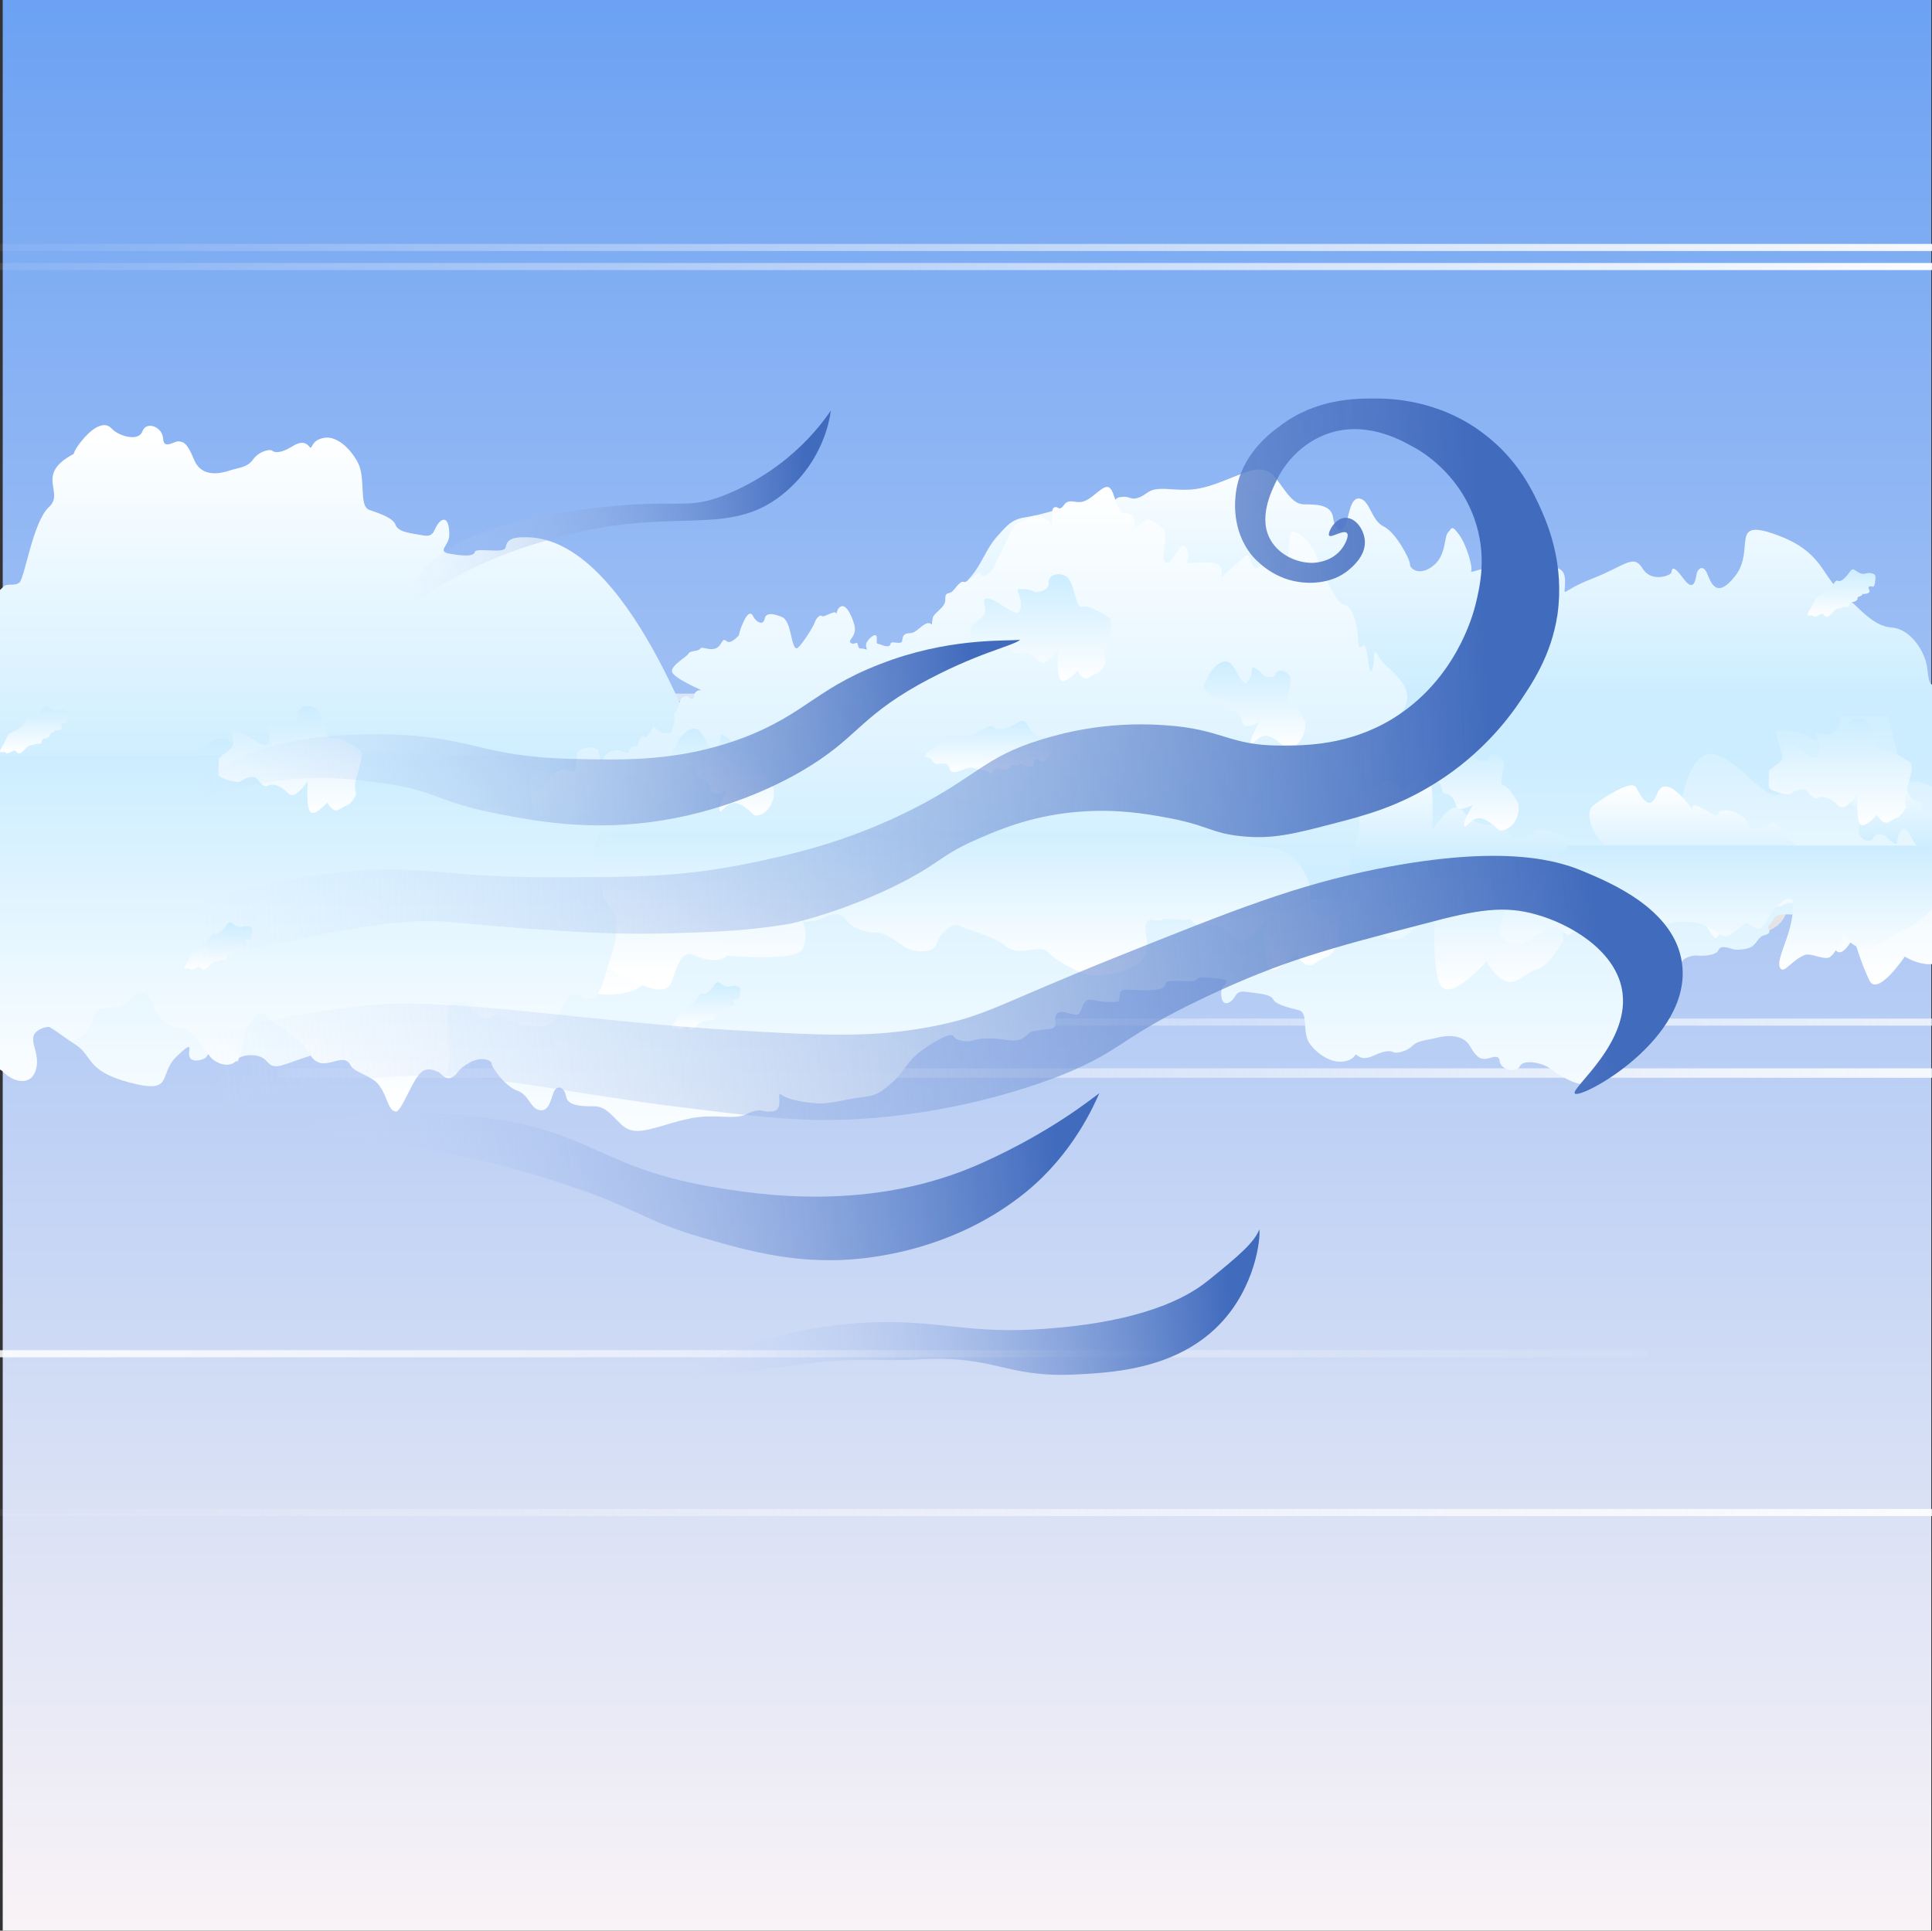 <?xml version="1.0" encoding="utf-8"?>
<!-- Generator: Adobe Illustrator 23.0.5, SVG Export Plug-In . SVG Version: 6.00 Build 0)  -->
<svg version="1.1" id="Слой_1" xmlns="http://www.w3.org/2000/svg" xmlns:xlink="http://www.w3.org/1999/xlink" x="0px" y="0px"
	 width="1063.6px" height="1063px" viewBox="0 0 1063.6 1063" style="enable-background:new 0 0 1063.6 1063;" xml:space="preserve"
	>
<rect x="0" y="0" width="1063.6" height="1063" fill="#333333" stroke="none"/>
<style type="text/css">
	.st0{fill:url(#SVGID_1_);}
	.st1{fill:url(#SVGID_2_);}
	.st2{fill:url(#SVGID_3_);}
	.st3{fill:url(#SVGID_4_);}
	.st4{fill:url(#SVGID_5_);}
	.st5{fill:url(#SVGID_6_);}
	.st6{fill:url(#SVGID_7_);}
	.st7{fill:url(#SVGID_8_);}
	.st8{fill:url(#SVGID_9_);}
	.st9{fill:url(#SVGID_10_);}
	.st10{fill:url(#SVGID_11_);}
	.st11{fill:url(#SVGID_12_);}
	.st12{fill:url(#SVGID_13_);}
	.st13{fill:url(#SVGID_14_);}
	.st14{fill:url(#SVGID_15_);}
	.st15{fill:url(#SVGID_16_);}
	.st16{fill:url(#SVGID_17_);}
	.st17{fill:url(#SVGID_18_);}
	.st18{fill:url(#SVGID_19_);}
	.st19{fill:url(#SVGID_20_);}
	.st20{fill:url(#SVGID_21_);}
	.st21{fill:url(#SVGID_22_);}
	.st22{fill:url(#SVGID_23_);}
	.st23{fill:url(#SVGID_24_);}
	.st24{fill:url(#SVGID_25_);}
	.st25{fill:url(#SVGID_26_);}
	.st26{fill:url(#SVGID_27_);}
	.st27{fill:url(#SVGID_28_);}
	.st28{fill:url(#SVGID_29_);}
	.st29{fill:url(#SVGID_30_);}
	.st30{fill:url(#SVGID_31_);}
	.st31{fill:url(#SVGID_32_);}
	.st32{fill:url(#SVGID_33_);}
	.st33{fill:url(#SVGID_34_);}
	.st34{fill:url(#SVGID_35_);}
	.st35{fill:url(#SVGID_36_);}
	.st36{fill:url(#SVGID_37_);}
	.st37{fill:url(#SVGID_38_);}
	.st38{fill:url(#SVGID_39_);}
	.st39{fill:url(#SVGID_40_);}
	.st40{fill:url(#SVGID_41_);}
	.st41{fill:url(#SVGID_42_);}
	.st42{fill:url(#SVGID_43_);}
	.st43{fill:url(#SVGID_44_);}
	.st44{fill:url(#SVGID_45_);}
	.st45{fill:url(#SVGID_46_);}
	.st46{fill:url(#SVGID_47_);}
</style>
<linearGradient id="SVGID_1_" gradientUnits="userSpaceOnUse" x1="532.362" y1="1061.89" x2="532.362" y2="-1.11" gradientTransform="matrix(1 0 0 -1 0 1061.89)">
	<stop  offset="0" style="stop-color:#6CA2F3"/>
	<stop  offset="1" style="stop-color:#F9F3F6"/>
</linearGradient>
<rect x="1.5" y="0" class="st0" width="1061.7" height="1063"/>
<linearGradient id="SVGID_2_" gradientUnits="userSpaceOnUse" x1="1060.977" y1="654.327" x2="-56.838" y2="654.323" gradientTransform="matrix(1 0 0 -1 0 1061.89)">
	<stop  offset="0" style="stop-color:#FEFEFE;stop-opacity:0"/>
	<stop  offset="1" style="stop-color:#FFFFFF"/>
</linearGradient>
<rect x="-32.4" y="405.6" class="st1" width="1043.4" height="3.9"/>
<linearGradient id="SVGID_3_" gradientUnits="userSpaceOnUse" x1="1159.877" y1="649.754" x2="-40.381" y2="649.751" gradientTransform="matrix(1 0 0 -1 0 1061.89)">
	<stop  offset="0" style="stop-color:#FEFEFE;stop-opacity:0"/>
	<stop  offset="1" style="stop-color:#FFFFFF"/>
</linearGradient>
<rect x="-14.1" y="409.5" class="st2" width="1120.4" height="5.2"/>
<linearGradient id="SVGID_4_" gradientUnits="userSpaceOnUse" x1="1927.267" y1="1059.966" x2="727.015" y2="1059.962" gradientTransform="matrix(-1 0 0 -1 1828.204 1206.667)">
	<stop  offset="0" style="stop-color:#FEFEFE;stop-opacity:0"/>
	<stop  offset="1" style="stop-color:#FFFFFF"/>
</linearGradient>
<rect x="-45.4" y="144.8" class="st3" width="1120.4" height="3.9"/>
<linearGradient id="SVGID_5_" gradientUnits="userSpaceOnUse" x1="1927.267" y1="1059.966" x2="727.015" y2="1059.962" gradientTransform="matrix(-1 0 0 -1 1859.504 1196.232)">
	<stop  offset="0" style="stop-color:#FEFEFE;stop-opacity:0"/>
	<stop  offset="1" style="stop-color:#FFFFFF"/>
</linearGradient>
<rect x="-14.1" y="134.3" class="st4" width="1120.4" height="3.9"/>
<linearGradient id="SVGID_6_" gradientUnits="userSpaceOnUse" x1="956.637" y1="316.508" x2="-161.182" y2="316.505" gradientTransform="matrix(1 0 0 -1 0 1061.89)">
	<stop  offset="0" style="stop-color:#FEFEFE;stop-opacity:0"/>
	<stop  offset="1" style="stop-color:#FFFFFF"/>
</linearGradient>
<rect x="-136.7" y="743.4" class="st5" width="1043.4" height="3.9"/>
<linearGradient id="SVGID_7_" gradientUnits="userSpaceOnUse" x1="3332.227" y1="275.214" x2="2214.408" y2="275.21" gradientTransform="matrix(-1 0 0 1 3587.694 287.63)">
	<stop  offset="0" style="stop-color:#FEFEFE;stop-opacity:0"/>
	<stop  offset="1" style="stop-color:#FFFFFF"/>
</linearGradient>
<rect x="305.4" y="560.8" class="st6" width="1043.4" height="3.9"/>
<linearGradient id="SVGID_8_" gradientUnits="userSpaceOnUse" x1="3279.778" y1="5.228" x2="2022.228" y2="5.223" gradientTransform="matrix(-1 0 0 1 3209.454 827.608)">
	<stop  offset="0" style="stop-color:#FEFEFE;stop-opacity:0"/>
	<stop  offset="1" style="stop-color:#FFFFFF"/>
</linearGradient>
<rect x="-14.1" y="830.8" class="st7" width="1173.9" height="3.9"/>
<linearGradient id="SVGID_9_" gradientUnits="userSpaceOnUse" x1="3179.618" y1="245.856" x2="2061.808" y2="245.853" gradientTransform="matrix(-1 0 0 1 3282.494 345.018)">
	<stop  offset="0" style="stop-color:#FEFEFE;stop-opacity:0"/>
	<stop  offset="1" style="stop-color:#FFFFFF"/>
</linearGradient>
<rect x="152.8" y="588.2" class="st8" width="1043.4" height="5.2"/>
<linearGradient id="SVGID_10_" gradientUnits="userSpaceOnUse" x1="1076.967" y1="677.99" x2="-67.771" y2="677.987" gradientTransform="matrix(1 0 0 -1 0 1061.89)">
	<stop  offset="0" style="stop-color:#FEFEFE;stop-opacity:0"/>
	<stop  offset="1" style="stop-color:#FFFFFF"/>
</linearGradient>
<rect x="-42.7" y="381.9" class="st9" width="1068.6" height="4.1"/>
<linearGradient id="SVGID_11_" gradientUnits="userSpaceOnUse" x1="171.346" y1="616.897" x2="320.745" y2="455.883" gradientTransform="matrix(1 0 0 -1 0 1061.89)">
	<stop  offset="0" style="stop-color:#FEFEFE"/>
	<stop  offset="1" style="stop-color:#BFBFBF"/>
</linearGradient>
<path class="st10" d="M96.7,474.5l-21.2,9.7c-2.9,1.3-4.7,4.2-4.7,7.3c0,4.4,3.6,8.1,8.1,8.1h270.8c4.6,0,8.3-3.7,8.3-8.3
	c0-3-1.6-5.8-4.3-7.3l-18.1-10c-2.4-1.3-5-2-7.7-2h-17.3c-4.3,0-8.4,1.7-11.4,4.8l-4.7,4.8c-3,3.1-7.1,4.8-11.4,4.8h-19.5
	c-2,0-4.1-0.4-6-1.2L224.7,472l-26.2-9.4c-4.7-1.7-9.9-1.1-14.1,1.6l-28.3,18.2c-3.9,2.5-8.8,3.2-13.3,1.9L108,473.8
	C104.3,472.7,100.3,472.9,96.7,474.5z"/>
<linearGradient id="SVGID_12_" gradientUnits="userSpaceOnUse" x1="718.798" y1="660.505" x2="746.965" y2="346.084" gradientTransform="matrix(1 0 0 -1 0 1061.89)">
	<stop  offset="0" style="stop-color:#FEFEFE"/>
	<stop  offset="1" style="stop-color:#BFBFBF"/>
</linearGradient>
<path class="st11" d="M528.4,443.9c-16.4,12.3-40.5,30.3-52,38.9c-4,3-6.3,7.6-6.3,12.6v1.9c0,8.8,7.2,16,16,16h482.2
	c8.8,0,16-7.2,16-16v-2.2c0-4.8-2.2-9.4-5.9-12.4c-15.2-12.1-38.5-29.6-43.1-28.8c-6.5,1.1-52.3,33.6-59.9,33.6
	c-7.6,0-89.3-15.7-102.4-23.5c-13.1-7.8-76.3-24.6-82.8-24.6c-6.5,0-49,28-58.8,24.6c-7.2-2.5-58.9-15.3-89.7-22.9
	C537.1,440,532.2,441,528.4,443.9z"/>
<linearGradient id="SVGID_13_" gradientUnits="userSpaceOnUse" x1="535.622" y1="414.753" x2="535.622" y2="644.77" gradientTransform="matrix(1 0 0 -1 0 1061.89)">
	<stop  offset="0" style="stop-color:#FFFFFF"/>
	<stop  offset="1" style="stop-color:#CCEDFF"/>
</linearGradient>
<path class="st12" d="M3.7,392.8c-4.2,1.5-8.1,3.1-11.7,4.6v141.2c1.8,0.2,2.3,1.9,3,6.4c1,6.2,8.6,15.5,19,16
	c10.4,0.5,16.9,7.4,27.2,13.9c10.4,6.5,5.5,14.6,30.4,21.2c24.8,6.5,15.1-4.5,25.8-14.6c10.7-10.3,5.2-2.2,7.2,0.9
	c2,3.1,8.6,0.7,9.2-0.7c0.7-1.4,5-7.6,11.2-1.2c6.2,6.2,6.2,3.4,6.5,2.2c0.3-1.2,10.7-4,15.4,1.7c4.9,5.7,8.9,1.2,26.9-4
	c18-5.2,14.4-7.9,14.4-1.2c0,6.9,6.5,5.2,16.1,6.5c9.6,1.4,18.3-9.6,19.3-4c1,5.7,15.4,0,14.4,1.4c-1,1.4,0.3,4.1,4.5,8.1
	c4.2,4,5.9,2.2,7.9,0.9c2-1.4,1-2.9,7.9-6.9c6.9-4,12.4-1.4,12.4,0.5c0,2.1,7.6,12.6,14.1,14.8c6.5,2.2,7.2,10.3,12.8,10.8
	c5.5,0.5,5.9-8.6,7.9-11.2c2-2.6,5.2-1.4,6.2,3.8c1,5.2,9.2,5.2,15.1,5.2c5.9,0,8.6,3.4,14.8,9.6c6.2,6.2,12.4,4.3,26.9,0
	c14.4-4.3,19.3-4.3,30.7-3.8c11.4,0.5,10.7-1.7,15.8-3.1c5.2-1.4,4.5,0.9,10.7,0c6.2-0.9,1.3-11.7,4.5-9.1c3,2.6,13.4,4.6,20.6,4.8
	c7.2,0.3,15.4-2.6,23.8-3.4c8.2-0.9,10.4-2.9,16.1-7.7c5.9-4.8,7.9-10.5,13.8-15.7c5.9-5.2,19-12.9,20.3-10.3
	c1.3,2.6,7.6,3.8,11.7,2.2c4.2-1.4,11.7-0.9,18,0s8.2-0.5,10.7-2.6c2.3-2.1,2.7-2.1,7.6-2.9s8.6,0,8.2-4c-0.3-4,0-7.1,6.5-5.5
	c6.5,1.7,6.2,2.1,8.6-3.8c2.4-5.7,4.9-2.6,12.4-2.2c7.6,0.3,7.9,0.5,7.9-3.8c0-4.3,4.9-2.6,14.1-2.6c9.2,0,10.7-1.4,11.4-4
	c0.7-2.6,15.8,0.3,16.6-1.7c0.7-2.1,7.2-1.4,13.8-0.5c6.5,0.9,0.3,3.1,0,6.9c-0.3,3.8,1,8.3,4.9,5.7c3.9-2.6,2.3-6.4,8.9-5.5
	c6.5,0.9,13.4,1.2,14.8,4.1c1.3,2.9,8.6,4.6,14.1,6c5.5,1.4,1.7,12.2,5.9,18.2c4.2,6,12.1,11.2,19,10c6.9-1.2,5.5-4.8,7.2-3.4
	c1.7,1.4,4.2,2.6,9.6,0c5.5-2.6,8.9-2.6,10.4-1.7c1.3,0.9,7.2-0.3,10.4-3.4c3-3.1,7.9-3.1,12.4-4.3c4.5-1.2,15.1-3.1,19.3,4.3
	c4.2,7.4,6.2,6.9,8.2,7.1c2,0.3,7.9-3.4,8.2,1.2c0.3,4.6,8.9,7.1,11.1,2.9c2-4.3,13.1-1.7,16.6,1.2c3.5,2.9,18,12.2,23.3,7.7
	c5.5-4.6,5.9-6.5,5.9-6.5c21-8.3,4.5-15.1,13.1-20.8c8.6-5.7,13.1-27.9,15.8-29.6c2.7-1.7,6.5,0,8.6-1.7c2-1.7,5.9-3.1,5.5-6.5
	c-0.3-3.4,6.9-5.2,8.9-4.8c2,0.3,10.4,0.3,11.7-3.1c1.3-3.3,7.2-0.3,8.9-0.2c1.7,0.3,7.6,0,10.1-2.1c2.3-2.1,3.5-5.2,5.9-5.7
	c2.3-0.5,3.9-1.4,2.7-3.6c-1-2.1,1-2.1,2.7-5.3c1.7-3.1,4.5-2.6,11.8-2.6c7.2,0,6.5,5.8,16.6,3.1c1.8-0.5,5.9-3.8,7.2-4.5
	c1.3-0.7,4.5-1.2,5.2-0.3c0.7,0.9,5.2,0,5.2,0s2-1.4,2.7-3.6c0.7-2.2,3.9-1.4,3.9-1.4s3,0,4.5,1.2c1.3,1.2,2.7-1.2,4.5-3.3
	c1.7-2.1,7.6-2.8,11.1-0.5c16.6,11,23.8,4.1,30.2,1.2V392.8H3.7z"/>
<linearGradient id="SVGID_14_" gradientUnits="userSpaceOnUse" x1="999.781" y1="519.831" x2="999.781" y2="681.391" gradientTransform="matrix(1 0 0 -1 0 1061.89)">
	<stop  offset="0" style="stop-color:#FFFFFF"/>
	<stop  offset="1" style="stop-color:#CCEDFF"/>
</linearGradient>
<path class="st13" d="M924.5,458.6c1.2,9.7-1.7,20.8,1.7,24.6c3.3,3.8,15.8,36.7,19,33c3.2-3.6,16-34.3,19.8-29.4
	c3.8,5,10.7,15.4,16.5,11.6c5.7-4,15.2,1.7,21.7,10.9c6.5,9.2,6.8,24.6,17.2,6.9c0,0,4.3,14.7,8.8,23.7c4.5,9,19.4-13.2,19.4-13.2
	s21.5,13.5,26.7-8v-77.7c-8.8-7.1-17.8-11.9-23.3-10.4c-7.3,2.1-8.8-37.9-18.5-46.4c-9.8-8.5-21.7-1.9-20,9.2
	c1.7,10.9-14.5,15.9-16.7,13c-2.2-3.1-14.8-5-18.2-4.3c-3.3,0.7,6.2,15.4,2.7,31.5s-25.7-18.7-39.4-18.5
	C928,415.3,923.3,448.9,924.5,458.6z"/>
<linearGradient id="SVGID_15_" gradientUnits="userSpaceOnUse" x1="681.882" y1="528.045" x2="681.882" y2="619.778" gradientTransform="matrix(1 0 0 -1 0 1061.89)">
	<stop  offset="0" style="stop-color:#FFFFFF"/>
	<stop  offset="1" style="stop-color:#CCEDFF"/>
</linearGradient>
<path class="st14" d="M697,506.5c-7.9,10.1-12.7,14.4-17.4,9.3c-4.7-5.1-11.7-8.1-16.1-5.8c-4.4,2.4-7.4-3.6-10.2-6.5
	c-2.8-2.7-10.7,0.7-13.1,2.7s-15.4-1.9-17.9-3.9c-2.5-2.1-0.2-8.4-0.8-13.9c-0.5-3.1,9.2-6.3,12.1-12.3c2.2-4.6-3-12.5,1.3-12.7
	c10.2-0.3,26.3,19,29.1,9.8c2.8-9.3-4-17.3-1.5-17.8c2.5-0.5,11.9,0.3,13.6,2.1c1.5,1.7,13.7-1.4,12.7-7.7
	c-1.2-6.2,7.9-10.1,15.1-5.5c7.2,4.6,7.7,27.2,13.2,26c5.5-1.2,15.2,3.8,23.6,9.4c5,3.4-0.7,16.6-3.2,26.7
	c-1.5,6.5,0.8,11.8,0.2,12.2c-0.7,0.3-4,7.7-8.2,8.7c-3.2,0.9-6.5,4.8-9.5,4.1c-3.9-0.9-6.7-6.5-6.7-6.5s-11.4,12.8-14.6,7.9
	C695.3,527.7,697,506.5,697,506.5z"/>
<linearGradient id="SVGID_16_" gradientUnits="userSpaceOnUse" x1="208.371" y1="488.34" x2="208.371" y2="552.78" gradientTransform="matrix(1 0 0 -1 0 1061.89)">
	<stop  offset="0" style="stop-color:#FFFFFF"/>
	<stop  offset="1" style="stop-color:#CCEDFF"/>
</linearGradient>
<path class="st15" d="M202,563.8c-2.3-3.2-7.9,0.5-11.2-3c-3.4-3.5-8.4-5.7-11.6-4.1c-3,1.7-5.4-2.5-7.2-4.6c-2-1.9-7.7,0.5-9.4,2
	s-11.1-1.4-12.7-2.9c-1.7-1.5-13.1-9.8-13.6-13.7c-0.3-2.2,19.5-0.5,21.6-4.7c1.5-3.2-2.2-8.8,1-8.9c7.2-0.2,18.8,13.3,20.8,6.9
	c2-6.4-2.9-12.2-1.2-12.5c1.8-0.3,8.6,0.3,9.7,1.5c1.2,1.2,9.9-1,9.1-5.4c-0.8-4.4,5.7-7.1,10.7-3.9c5.2,3.2,5.5,19.2,9.6,18.2
	c4-0.8,10.9,2.7,16.8,6.6c3.7,2.4,47.8,3.5,46.1,10.6c-0.3,1.7-5,12.5-11.6,14.9c-4.4,1.7-9.7-8.6-14.9-8.8
	c-8.4,0-16.8,9.5-21.6,10.5c-0.5,0.2-2.9,5.4-5.9,6.2c-2.2,0.5-4.7,3.4-6.9,2.9c-2.7-0.7-4.9-4.6-4.9-4.6s-8,9.1-10.4,5.6
	C201.8,569.2,202,563.8,202,563.8z"/>
<linearGradient id="SVGID_17_" gradientUnits="userSpaceOnUse" x1="251.114" y1="514.353" x2="251.114" y2="655.376" gradientTransform="matrix(1 0 0 -1 0 1061.89)">
	<stop  offset="0" style="stop-color:#FFFFFF"/>
	<stop  offset="1" style="stop-color:#CCEDFF"/>
</linearGradient>
<path class="st16" d="M81.4,489.2c0,0-7.9,8.2,4.5,17.7c12.4,9.4,25.7,21.3,30.6,10.3c4.9-11,8.4-15.3,13.3-11.5
	c5,3.8,13.9,6.3,17,1.4c2.9-4.8-5.2-9.8,4.4-10.6c9.6-0.9,9.6,6,17.5,5.7c7.7-0.3,8.4-4.8,10.9-6.2c2.4-1.5,11.4,1.7,17.8-0.7
	c6.4-2.4,9.6-0.9,11.6,3.6c2.2,4.5,8.2,7.7,13.8,8.4c5.4,0.9,11.4,8.9,13.9,10.8c2.5,1.9,12.4,6,15.6-0.7
	c3.2-6.7,10.3-10.1,13.3-7.4c2.9,2.7,15.5,7.5,21.2,14.6c5.7,6.9,17,1,20.2,6c3.2,5,13.9,14.6,20.8,16.3c6.9,1.9,25.9,0.5,28.9-8.7
	c3-9.3-3.7-20.4,11.3-16.6c15,3.8,67.7,9.3,73.4,1.4c5.5-7.7-0.8-24.9-9.6-29.7c-8.7-4.6-29.4-6.3-19.5-18.3
	c10.1-12,16-22.8,12.9-31.9c-3-9.1-10.1-14.2-30.8-16.6c-20.7-2.4-58.1,3.9-74.1,7.5c-16,3.6-16.6-7.4-19-13.4
	c-2.5-6-28.9-10.5-52.3-13.5c-23.4-3.3-33.8,15.1-50.6,17.1c-16.8,1.9-62-15.1-66.5-13.9c-4.5,1.2-14.6,9.4-14.6,16.1
	c0.2,6.9-5.2,5.7-17,6.9c-11.8,1.2-20.5,4.5-19.2,13.2c1.5,8.9-6.9,9.4-14.5,15.8c-7.6,6.3-12.6,6.7-1.8,12.9s10.1,10.6,5.2,13.9
	C64.8,492.3,81.4,489.2,81.4,489.2z"/>
<linearGradient id="SVGID_18_" gradientUnits="userSpaceOnUse" x1="630.457" y1="574.507" x2="630.457" y2="651.295" gradientTransform="matrix(1 0 0 -1 0 1061.89)">
	<stop  offset="0" style="stop-color:#FFFFFF"/>
	<stop  offset="1" style="stop-color:#CCEDFF"/>
</linearGradient>
<path class="st17" d="M671.6,478c0,0,3.8,5.3-7,1.7c-10.9-3.6-4.5,0.3-9.5,2.2c-4.8,1.9-13.5-0.9-14.9-3.9c-1.3-3.1-7-1.7-11.4,2.7
	c-4.3,4.4-7-4.4-15-7.3c-8-2.9-12.7-9.2-24.4-7.8c-11.7,1.4-16.7,2.6-21-1.9s1.8-12.6-9.4-14.8c-11.2-2-13.9-2.2-15.5-9.2
	c-1.7-7.2-22.5-8.3,4.8-16.9c27.4-8.5,21.7-16,42.4-10c20.7,6,23.7,4.6,35.1,1.9c11.4-2.7,18-5.6,20.9,0.5
	c2.7,6.1,16.7,6.3,27.6,3.7c10.7-2.6,16.9-5.3,20,0c3.2,5.3,3.5,20.9,16,26.7c12.7,5.8,19.2,17.2,15,22.3s-17,19.1-20.5,15
	c-3.5-3.9-10.2-12.6-12.2-0.5C690.6,494.5,674.1,480.7,671.6,478z"/>
<linearGradient id="SVGID_19_" gradientUnits="userSpaceOnUse" x1="189.672" y1="823.216" x2="189.672" y2="632.904" gradientTransform="matrix(1 0 0 -1 0 1061.89)">
	<stop  offset="0" style="stop-color:#FFFFFF"/>
	<stop  offset="1" style="stop-color:#CCEDFF"/>
</linearGradient>
<path class="st18" d="M290,295.8c-9.6-0.2-10.9,2.1-11.7,5.7c-0.7,3.6-16.3-0.3-16.9,2.4c-0.7,2.8-7.4,2.1-14.1,0.9
	c-6.7-1.2-0.3-4.5,0-9.6c0.3-5.2-1-11.5-5-8.1c-3.9,3.6-2.5,8.9-9.2,7.7c-6.7-1.2-13.7-1.7-15.3-5.7c-1.3-4-8.9-6.4-14.6-8.4
	c-5.7-2.1-1.8-17.2-6-25.6s-12.4-15.7-19.4-13.9c-7,1.5-5.7,6.9-7.4,4.8c-1.8-2.1-4.2-3.6-9.9,0c-5.5,3.4-9.1,3.4-10.6,2.2
	c-1.3-1.2-7.4,0.3-10.6,4.8c-3.2,4.5-8.2,4.5-12.7,6c-4.5,1.5-15.6,4.5-19.8-6c-4.2-10.3-6.4-9.6-8.5-10c-2.2-0.3-8.2,4.8-8.5-1.5
	c-0.3-6.4-9.2-10-11.4-4c-2.2,6-13.4,2.4-16.9-1.5c-3.5-4-9.2-1.5-14.9,4.8c-5.7,6.4-6,9.1-6,9.1C18.8,261.4,35.9,271,27,279.1
	c-8.9,8.1-13.4,39.2-16.3,41.6s-6.7,0-8.9,2.4c-2.2,2.4-6,4.5-5.7,9.1c0.2,2.6-2,4.5-4.2,5.7v86.4h389.8l5.5-7.4
	C385.5,418.1,346.5,296.3,290,295.8z"/>
<linearGradient id="SVGID_20_" gradientUnits="userSpaceOnUse" x1="802.764" y1="814.294" x2="802.764" y2="678.748" gradientTransform="matrix(1 0 0 -1 0 1061.89)">
	<stop  offset="0" style="stop-color:#FFFFFF"/>
	<stop  offset="1" style="stop-color:#CCEDFF"/>
</linearGradient>
<path class="st19" d="M1079.3,394.2c-1-0.9-2-3.1-3-6.9c-2.5-10.5-3.9-13.2-8.9-11.2c-5,2.1-5.4,0.9-6.4-8.1
	c-1-8.8-8.9-21.7-19.6-22.5c-10.7-0.9-17.4-10.5-28-19.6c-10.7-9.3-10.2-22.5-35.9-31.6c-25.7-9.3-11.1,8.1-22,22.5
	c-11.1,14.4-13.9,2.8-15.9-1.5c-2.2-4.5-4.7-2.1-5.4,0c-0.7,2.1-1,12-7.4,3.3c-6.4-8.8-6.4-4.8-6.7-3.3c-0.3,1.5-11.1,5.7-15.9-2.4
	c-5-8.1-9.2-1.5-27.7,5.7c-18.5,7.2-14.9,11.2-14.9,1.5c0-9.6-6.7-7.2-16.8-9.3c-9.9-2.1-18.8,13.6-20,5.7c-1-8.1-15.9,0-14.9-2.1
	c1-2.1-2.5-14.4-6.7-20.1c-4.2-5.7-3.9-3.3-6-1.2c-2.2,2.1-1,12.9-8.2,18.4c-7,5.7-12.8,2.1-12.8-0.9c0-2.8-7.9-17.7-14.6-20.8
	c-6.7-3.3-7.4-14.4-13.1-15.3c-5.7-0.9-6,12-8.2,15.6c-2.2,3.6-5.4,2.1-6.4-5.2c-1-7.2-9.6-7.2-15.6-7.2c-6,0-8.9-4.8-15.3-13.6
	s-12.8-6-27.7,0c-14.9,6-20,6-31.7,5.2c-11.7-0.9-11.1,2.4-16.3,4.5c-5.4,2.1-4.7-1.2-11.1,0c-6.4,1.2-1.3,16.5-4.7,12.9
	c-3.2-3.6-13.9-6.4-21.3-6.9c-7.4-0.3-15.9,3.6-24.5,4.8c-8.6,1.2-10.7,4-16.8,10.8s-8.2,14.8-14.3,22c-2.2,2.6-5.2,5.7-8.4,8.3
	v68.4H1079.3z"/>
<linearGradient id="SVGID_21_" gradientUnits="userSpaceOnUse" x1="764.03" y1="517.092" x2="764.03" y2="595.216" gradientTransform="matrix(1 0 0 -1 0 1061.89)">
	<stop  offset="0" style="stop-color:#FFFFFF"/>
	<stop  offset="1" style="stop-color:#CCEDFF"/>
</linearGradient>
<path class="st20" d="M660.3,467.1c1.3,9.5-2.7,20.2,1.5,23.8c4.2,3.6,26.8,10.4,30.9,6.8c4-3.6,17.8-9.3,22.5-4.8
	c4.9,4.8,10.1,14.9,17.6,11c7.5-3.9,19.6,1.2,27.7,9.8c8,8.7,16.3,1.5,29.8-15.8c0,0-2.7,36.1,2.9,44.8c5.7,8.7,25.2-13.4,25.2-13.4
	s5,9.7,11.6,11.2c5,1.2,11.1-5.6,16.4-7c7-1.9,12.9-14.4,14.1-14.9c1.2-0.5-2.9-9.5-0.3-20.7c2.3-10,6.9-22.1,8.2-31.2H660.3
	C660.3,466.8,660.3,466.9,660.3,467.1z"/>
<linearGradient id="SVGID_22_" gradientUnits="userSpaceOnUse" x1="12.69" y1="626.443" x2="12.69" y2="577.374" gradientTransform="matrix(1 0 0 -1 0 1061.89)">
	<stop  offset="0" style="stop-color:#FFFFFF"/>
	<stop  offset="1" style="stop-color:#CCEDFF"/>
</linearGradient>
<path class="st21" d="M15.8,484.6c5.8-9.8,14-25.2,13.5-31.9c-0.7-10.5-28.4-1-28.4-1s0.3-11.2-4.5-15.9c-0.2-0.2-0.3-0.3-0.5-0.5
	v49.1h19.9V484.6z"/>
<linearGradient id="SVGID_23_" gradientUnits="userSpaceOnUse" x1="82.146" y1="547.213" x2="82.146" y2="655.69" gradientTransform="matrix(1 0 0 -1 0 1061.89)">
	<stop  offset="0" style="stop-color:#FFFFFF"/>
	<stop  offset="1" style="stop-color:#CCEDFF"/>
</linearGradient>
<path class="st22" d="M-6.7,499.6c2.3,2.1,5.2,3.8,8.6,4.3c3.2,0.5,6.9-3.8,10.7-4.3c4.2-0.5,10.1,6.7,15.1,8.3
	c3.4,1,6.4-4.3,8.2-2.9c4.5,3.5,1.7,7.4,4.4,9c5.5,2.9,9.2-2.8,17.1-10.9c3.5-3.6,7.9,3.8,12.1,1.4c1-0.5,2.9-7.9,4.7-9
	c2.2-1.2,4.5,4,5.5,2.6c2.9-4,1.2-7.9,3-6.7c3.7,2.4,2.3-3.6,6.4-7.6c2.2-2.1,8.7-0.3,11.6-3.3c5.2-5.4,7.9-12.8,14.3-15.9
	c3.9-1.9,8.9,0.7,16.8-1.7c20.8-6.2,12.1-9.5,30.9-31.8c19-22.3,0.5-11.9-4.7-17.1c-5-5.2-7.4-3.8-18,0.5
	c-10.6,4.3-9.7-6.2-15.8-7.6c-6-1.4-9.7,2.4-19,10c-9.2,7.6-16.6,4.8-25,6.7c-8.4,1.9-15.3-4.3-16.6,1.9c-1.3,6.2-5.5,10.5-8.4,8.6
	c-2.9-1.9-11.6,0.5-14.8,4.8c-3.2,4.3,4.2,4.3-6.9,7.1c-11.1,2.9-5,5.2-5,5.2c-3.7-1-25-3.8-20.3,7.6c4.7,11.4-5.5,7.6-10.6,6.2
	c-1.7-0.5-3,1.2-4.4,3.8V499.6z"/>
<linearGradient id="SVGID_24_" gradientUnits="userSpaceOnUse" x1="524.936" y1="793.661" x2="524.936" y2="565.913" gradientTransform="matrix(1 0 0 -1 0 1061.89)">
	<stop  offset="0" style="stop-color:#FFFFFF"/>
	<stop  offset="1" style="stop-color:#CCEDFF"/>
</linearGradient>
<path class="st23" d="M759.3,445.2c-2.9-3.1,2.2-43.9,6.4-47c22.1-17.6-2.7-29.2-6.4-36.1c-3.5-6.9-2.5-1.2-3.2,3.6
	c-0.7,4.8-1.8,6.2-2.9-1.6c-1-7.8-1.5-9.9-3.4-8.3c-1.8,1.6-2,0.5-2.3-6.1c-0.3-6.6-3.4-16.1-7.4-16.8c-4-0.5-6.5-7.8-10.6-14.7
	c-4-6.9-3.9-16.8-13.4-23.5c-9.6-6.9-4.2,6.1-8.2,16.8c-4.2,10.7-5.2,2.1-6-1.2c-0.8-3.3-6.9-1-7.4,0c-1.5,2.9-4.2,4.2-6-1.7
	c-1.8-6.1-3.5-1.2-10.4,4.1c-6.9,5.4-5.5,8.3-5.5,1.2s-19.8-2.8-19.3-4.2c0.3-1.6,1.8-2.8,0.2-7.1c-1.7-4.2-4-1.2-4.9,0.3
	c-0.8,1.6-0.5,0.5-3.2,4.7c-2.7,4.2-4.9,1.6-4.9-0.5c0-2.1,2.3-13.8-0.2-16.1c-2.5-2.4-6-4.3-8.2-5c-2.2-0.5-7.2,7.4-7.5,1.9
	c-0.3-5.4-3.5-5.4-5.9-5.4c-2.3,0-3.4-3.6-5.7-10.2c-2.3-6.6-4.9-4.5-10.4,0c-5.5,4.5-7.5,4.5-11.9,3.8c-4.4-0.5-4.2,1.7-6.2,3.3
	c-2,1.6-1.7-0.9-4.2,0c-2.3,0.9-0.5,12.3-1.7,9.5s-5.2-4.8-8-5c-2.8-0.3-6,2.8-9.2,3.6c-3.2,0.9-4,2.9-6.2,8.1
	c-2.3,5-5.2,10.2-7.5,15.6c-2.3,5.4-7.4,7.4-7.9,4.7s-6.9,5.4-9.2,4.5c-2.3-0.9-5.2,4.8-7,5.7c-1.8,0.9-3.4,0-3.2,4.1
	c0.2,4.2-6.4,7.3-6.9,10c-1.2,5.9,0.8,3.3-2.2,2.9c-3-0.3-6.7,5.5-10.2,5.5c-3.5,0-4.2,1.6-4.4,4.1c-0.3,2.8-6.2-0.3-6.4,1.7
	c-0.3,2.1-2.9,1.6-5.4,0.5c-2.5-0.9-2.3,0.3-2.2-3.5c0.2-3.8-4.2-0.3-5.5,2.2c-1.5,2.8,1.5,4.7-1,3.8c-2.5-0.9-3.2,0.7-3.9-2.2
	c-0.5-2.9-1.7,0.3-3.9-1.2s3.5-3.3,2-9.7c-1.7-6.2-4.7-11.6-7.4-10.4c-2.7,1.2-2.2,5-2.8,3.6c-0.7-1.6-7.2,2.8-7.7,1.7
	c-0.5-0.9-2.9,0.3-4,3.6c-1.2,3.3-7.5,12.6-9.2,13.8s-2.5-0.7-4.2-8.5c-1.7-7.8-4.4-8.3-5.2-8.6c-0.8-0.3-8-3.5-8.9,1
	c-0.8,4.5-5,1.7-6.4-1.2c-1.3-2.9-3.5-1.2-5.5,3.6c-2.2,4.8-2.3,6.9-2.3,6.9c-8.2,8.6-6.5-1.4-9.9,4.5c-3.4,6.1-10.2,1-11.4,2.8
	c-1,1.7-5.7,1-6.5,2.8c-0.8,1.7-9.2,6.1-9.1,9.7c0.2,3.6,17.4,10.9,16.6,10.5c-0.8-0.3-4-0.3-4.5,3.1c-0.5,3.5-2.9,0.3-3.5,0.2
	c-0.7-0.3-3,0-3.9,2.1c-1,2.1-1.3,5.4-2.3,6.1c-1,0.5-1.5,1.6-1,3.8c0.3,2.2-0.3,2.2-1,5.5c-0.7,3.3-1.7,2.8-4.5,2.8
	c-2.9,0-6.2-4.8-6.4-3.3c-0.3,1.6-2.3,3.8-2.9,4.7c-0.5,0.9-1.7,1.2-2,0.3c-0.3-0.9-2.9,1.6-3,3.8c-0.3,2.4-1.5,1.6-1.5,1.6
	s-2.8,0-3.5,2.2c-0.7,2.2-2.7,1.4-4.2,0.5c-1.7-0.9-2.2-0.3-5.2,0c-3,0.3-5.4,4.8-5.4,4.8c-0.5,0.9-1.5,1.7-2-4.7
	c-0.2-1.6-6.4-3.8-11.1,0c-1.5,1.2-1,4.5-1.5,9.2c-0.3,3.3-3.9,1.7-3.9,1.7c-3.5-1.6-6-2.1-14.4,8.8c-8.4,11.1-10.6,20.4-21.1,25.1
	c-10.1,4.5,13.1,10.9,17.1,36.5h442.5c3.9-9.2,6.4-18.7,16.1-25.6C780.2,451.4,762.1,448.3,759.3,445.2z"/>
<linearGradient id="SVGID_25_" gradientUnits="userSpaceOnUse" x1="803.432" y1="642.923" x2="803.432" y2="586.787" gradientTransform="matrix(1 0 0 -1 0 1061.89)">
	<stop  offset="0" style="stop-color:#FFFFFF"/>
	<stop  offset="1" style="stop-color:#CCEDFF"/>
</linearGradient>
<path class="st24" d="M864,477.1c-0.8-6.1,1.5-13.1-0.8-15.3c-2.5-2.4-15.6-6.7-18-4.4c-2.4,2.4-10.3,6.1-13.1,3
	c-2.9-3-5.9-9.6-10.3-7.1c-4.4,2.5-11.4-0.8-16.1-6.4c-4.7-5.7-9.4-1-17.3,10.3c0,0,1.5-23.4-1.7-28.9c-3.2-5.6-14.6,8.6-14.6,8.6
	s-2.9-6.2-6.7-7.2c-3-0.7-6.4,3.7-9.6,4.5c-4,1.2-7.6,9.4-8.1,9.8c-0.7,0.3,1.7,6.2,0.2,13.5c-1.8,8.7-5.9,19.7-5,25.7h116
	C861.8,480.7,864.3,479,864,477.1z"/>
<linearGradient id="SVGID_26_" gradientUnits="userSpaceOnUse" x1="510.91" y1="526.397" x2="510.91" y2="612.507" gradientTransform="matrix(1 0 0 -1 0 1061.89)">
	<stop  offset="0" style="stop-color:#FFFFFF"/>
	<stop  offset="1" style="stop-color:#CCEDFF"/>
</linearGradient>
<path class="st25" d="M321.1,474.7c3,8.6-5.9,10.5-13.1,17.8c-7,7.4-12.4,8.6,0,13c12.4,4.5,12.4,8.9,7.7,13s12.4-1.5,12.4-1.5
	s-7,9.3,7.7,16.8c14.9,7.4,30.9,17.2,34.4,5.7c3.5-11.5,6.5-16.3,12.4-13.4c5.9,2.9,16.1,4.1,18.5-1.2c2.3-5.1-7-8.9,3-11.2
	c10.1-2.2,11.2,4.5,19.6,2.9c8.4-1.5,8.4-6,10.7-7.9c2.4-1.9,12.4,0,19-3.4c6.5-3.4,10.1-2.2,13.1,1.9s10.1,6.3,16.1,6.3
	c5.9,0,13.6,7,16.6,8.6c3,1.5,14.3,4.1,16.6-2.9c2.3-7,9.6-11.5,13.1-9.3s17.8,5.1,25,11.2c7,6,18.5-1.5,22.7,2.9
	c4.2,4.5,17.3,12.2,25,13c7.7,0.7,27.9-3.3,29.7-13c1.8-9.6-7-19.7,9.6-18.2c16.6,1.5,74.4-1,79.1-9.6c4.7-8.6-4.7-24.5-14.9-28
	c-8.4-2.7-25.7-2.2-25.8-9.8H339.9c-0.2,0-0.3,0-0.5,0.2C326.9,461.6,318,466.1,321.1,474.7z"/>
<linearGradient id="SVGID_27_" gradientUnits="userSpaceOnUse" x1="165.629" y1="450.004" x2="165.629" y2="645.793" gradientTransform="matrix(1 0 0 -1 0 1061.89)">
	<stop  offset="0" style="stop-color:#FFFFFF"/>
	<stop  offset="1" style="stop-color:#CCEDFF"/>
</linearGradient>
<path class="st26" d="M1.9,590.3c5.9,5.9,15.8,7.9,18.1-2.2c2.3-10.2-7-17.4,2.9-21.8c10.1-4.3,11.2,8.6,19.3,5.9
	c8.2-2.9,8.2-11.6,10.6-15.2c2.3-3.6,12.2,0,18.8-6.6c6.4-6.6,9.9-4.3,12.9,3.6c2.9,7.9,9.9,12.3,15.8,12.3
	c5.9,0,13.4,13.8,16.4,16.6c3,2.9,14.1,7.9,16.4-5.9c2.3-13.8,9.4-22.4,12.9-18.1c3.5,4.3,17.6,10.2,24.7,21.8
	c7,11.6,18.1-2.9,22.3,5.9c1.7,3.6,11.4,5.7,15.1,10.2c5.2,6.2,5.2,14.3,9.6,15.2c3.5,0.7,9.4-18.8,15.1-22.3
	c6.9-4,13.3,7.3,14.3-3.1c1.7-18.8-7-38.3,9.4-35.4c8.2,1.4,26.5,16.6,43.4,13.6c8.2-1.4,7.5-9.5,13.8-16.1
	c3.5-3.8,9.2,3.5,13.6,0.5c3.7-2.4,6.7-15,7.2-16.9c1.5-5.4,6-15,4.7-26.1c-0.5-4.8-7.4-9.8-7.4-15c0-6.4-5.9-12.8-5.5-18.5
	c0.8-11.9,8.1-21.2,4.4-23.7c-9.9-6.6-25.7,10.4-34.4-0.7c-7.5-9.7-4.9-21.1-0.5-32.3H-8v186.4C-5.3,590.3-2.6,585.8,1.9,590.3z"/>
<linearGradient id="SVGID_28_" gradientUnits="userSpaceOnUse" x1="951.695" y1="629.43" x2="951.695" y2="578.771" gradientTransform="matrix(1 0 0 -1 0 1061.89)">
	<stop  offset="0" style="stop-color:#FFFFFF"/>
	<stop  offset="1" style="stop-color:#CCEDFF"/>
</linearGradient>
<path class="st27" d="M1009.2,477.5c-11.7-1.4-14.9-8.6-22.1-13.4c-7.2-4.6-7.9-13.9-13.1-10.6c-5.2,3.3-11.1,3.3-11.7,0
	c-0.7-3.3-8.4-8.1-13.6-7.4c-5.2,0.7,0,6-9.7,0c-9.7-6-7.2,0-7.2,0c-2-3.3-14.9-20.6-19.4-9.3c-4.5,11.3-9,1.4-11.7-3.3
	c-2.5-4.6-18.3,6-23.5,9.9c-5.2,3.9-1.3,16.6,9.7,25.2c5,3.9,7,9.3,8,14.4h133.6C1025.5,478.7,1020.1,478.7,1009.2,477.5z"/>
<linearGradient id="SVGID_29_" gradientUnits="userSpaceOnUse" x1="952.364" y1="527.823" x2="952.364" y2="596.28" gradientTransform="matrix(1 0 0 -1 0 1061.89)">
	<stop  offset="0" style="stop-color:#FFFFFF"/>
	<stop  offset="1" style="stop-color:#CCEDFF"/>
</linearGradient>
<path class="st28" d="M849.5,473.8c-3.2,2.6,2.2,5.2-0.5,7.5c-5.9,5.1-18.4,9.2-18.6,12c-0.5,8.7-8,20.1-3.5,22.3
	c1.8,1,3.3,6.1,9.7,4.5c4.7-1.2,14.1-9.1,18.4-9.6c4-0.5,7.4,5.4,9,4c6-4.5,24.4-13.4,29.5-10.1c5,3.3,9.2,11.9,19.6,6.3
	c10.4-5.6,24.4-3.7,32.6,2.8c5.2,4,5.5,1.9,15.2-5.2c1.5-1.2,4.9,4.2,8.2,2.8c3-1.2,5.9-9.2,7.5-10.6c3.2-2.8,6-7,10.2-5.1
	c0,0,1.2,4.7-1.2,14.5c-2.3,9.6-8,19.9-5.5,23.2c2.3,3.1,5.9-4.2,13.4-7.3c3.5-1.4,11.2,3.3,14.1,1c4.3-3.5,7.4-12.7,7.4-12.7
	s4,8.2,11.9,7.9c6.2-0.2,15.2-8,22.3-10.6c9.4-3.5,19.8-17.1,21.1-17.8c1.5-0.9-1.5-8.4,4.5-19.9c1.3-2.6,3-5.4,4.5-8.2H863.1
	c-0.3,0.9-0.8,1.7-1.5,2.4C860,470.1,851.7,472,849.5,473.8z"/>
<linearGradient id="SVGID_30_" gradientUnits="userSpaceOnUse" x1="808.107" y1="604.52" x2="808.107" y2="651.145" gradientTransform="matrix(1 0 0 -1 0 1061.89)">
	<stop  offset="0" style="stop-color:#FFFFFF"/>
	<stop  offset="1" style="stop-color:#CCEDFF"/>
</linearGradient>
<path class="st29" d="M810.9,443.2c-5.5,2.5-8.5,3.2-9.4,0c-0.8-3.2-3.2-6.1-5.5-6.1c-2.3,0-2.3-3.2-3-5.1c-0.7-1.9-4.7-2.2-6.2-1.9
	c-1.5,0.3-6.2-4.2-6.7-5.7c-0.7-1.3,1.8-3.5,2.7-6.1s6.7-9.6,11.2-7.4c4.3,2.2,7,13.8,10.2,10.6c3.2-3.2,2-8.3,3.2-7.7
	c1.2,0.3,5,2.9,5.3,3.9c0.3,1,6.2,2.5,7-0.3c0.8-2.9,5.5-2.5,7.7,1c2,3.5-2.7,13.1,0,13.8c2.7,0.7,5.7,5.1,8,9.3
	c2.3,4.2-1,15.7-9.7,15.7c-0.8,0-6.5-6.7-11.4-6.7s-8,6.7-8.2,3.9C805.5,451.6,810.9,443.2,810.9,443.2z"/>
<linearGradient id="SVGID_31_" gradientUnits="userSpaceOnUse" x1="1043.194" y1="641.781" x2="1043.194" y2="593.965" gradientTransform="matrix(1 0 0 -1 0 1061.89)">
	<stop  offset="0" style="stop-color:#FFFFFF"/>
	<stop  offset="1" style="stop-color:#CCEDFF"/>
</linearGradient>
<path class="st30" d="M1040.5,434.8c5.5-2.6,8.5-3.3,9.4,0c0.8,3.3,3.2,6.2,5.5,6.2c2.3,0,2.3,3.3,2.8,5c0.7,1.9,4.7,2.3,6.2,1.9
	c1.5-0.3,6.2,4.3,6.7,5.9c0.7,1.4-1.7,3.6-2.7,6.2c-0.8,2.6-6.7,9.9-11.2,7.6c-4.3-2.3-7-14.2-10.2-10.9c-3.2,3.3-2,8.3-3.2,8
	c-1.2-0.3-5-2.9-5.3-4c-0.3-1-6.2-2.6-7,0.3c-0.8,2.9-5.5,2.6-7.7-1c-2-3.6,2.7-13.5,0-14.2c-2.7-0.7-5.7-5-7.9-9.5
	c-2.3-4.3,1-16.1,9.7-16.1c0.8,0,6.5,6.9,11.4,6.9s7.9-6.9,8.2-4C1045.8,425.9,1040.5,434.8,1040.5,434.8z"/>
<linearGradient id="SVGID_32_" gradientUnits="userSpaceOnUse" x1="690.564" y1="649.723" x2="690.564" y2="697.719" gradientTransform="matrix(1 0 0 -1 0 1061.89)">
	<stop  offset="0" style="stop-color:#FFFFFF"/>
	<stop  offset="1" style="stop-color:#CCEDFF"/>
</linearGradient>
<path class="st31" d="M693.3,397.6c-5.5,2.6-8.5,3.3-9.3,0c-0.8-3.3-3.2-6.2-5.5-6.2c-2.3,0-2.3-3.3-3-5.2c-0.7-1.9-4.7-2.3-6.2-1.9
	c-1.5,0.3-6.2-4.3-6.7-5.9c-0.7-1.4,1.8-3.6,2.7-6.2c0.8-2.6,6.7-9.9,11.2-7.6c4.3,2.3,7,14.2,10.2,10.9c3.2-3.3,2-8.5,3.2-8
	c1.2,0.3,5,2.9,5.3,4c0.3,1,6.2,2.6,7-0.3c0.8-2.9,5.5-2.6,7.7,1c2,3.6-2.7,13.5,0,14.2c2.7,0.7,5.7,5.2,8,9.5
	c2.3,4.3-1,16.1-9.7,16.1c-0.8,0-6.5-6.9-11.4-6.9c-4.8,0-8,6.9-8.2,4C688,406.3,693.3,397.6,693.3,397.6z"/>
<linearGradient id="SVGID_33_" gradientUnits="userSpaceOnUse" x1="398.043" y1="612.627" x2="398.043" y2="660.623" gradientTransform="matrix(1 0 0 -1 0 1061.89)">
	<stop  offset="0" style="stop-color:#FFFFFF"/>
	<stop  offset="1" style="stop-color:#CCEDFF"/>
</linearGradient>
<path class="st32" d="M400.8,434.6c-5.5,2.6-8.5,3.3-9.3,0c-0.8-3.3-3.2-6.2-5.5-6.2c-2.3,0-2.3-3.3-3-5.2c-0.7-1.9-4.7-2.3-6.2-1.9
	c-1.5,0.3-6.2-4.3-6.7-5.9c-0.7-1.4,1.8-3.6,2.7-6.2c0.8-2.6,6.7-9.9,11.2-7.6c4.3,2.3,7,14.2,10.2,10.9c3.2-3.3,2-8.5,3.2-8
	c1.2,0.3,5,2.9,5.3,4c0.3,1,6.2,2.6,7-0.3c0.8-2.9,5.5-2.6,7.7,1c2,3.6-2.7,13.5,0,14.2c2.7,0.7,5.7,5.2,8,9.5
	c2.3,4.3-1,16.1-9.7,16.1c-0.8,0-6.5-6.9-11.4-6.9c-4.8,0-8,6.9-8.2,4C395.5,443.4,400.8,434.6,400.8,434.6z"/>
<linearGradient id="SVGID_34_" gradientUnits="userSpaceOnUse" x1="544.303" y1="636.376" x2="544.305" y2="665.328" gradientTransform="matrix(1 0 0 -1 0 1061.89)">
	<stop  offset="0" style="stop-color:#FFFFFF"/>
	<stop  offset="1" style="stop-color:#CCEDFF"/>
</linearGradient>
<path class="st33" d="M561.1,420.1c0,0,1.8,1.5-2.3,1.2c-4.2-0.3-1.5,0.5-3.2,1.7c-1.5,1-4.9,0.9-5.5,0c-0.7-1-2.7,0-3.7,2
	c-1.2,1.9-2.8-0.9-5.9-1.2c-3-0.3-5.4-2-9.2-0.5c-4,1.5-5.7,2.4-7.5,1.4c-1.8-1.2-0.5-4.6-4.5-4.3c-4.2,0.3-5,0.5-6.2-1.9
	c-1.2-2.4-8.7-0.9,0.2-6.3c8.9-5.5,6.2-7.7,14.1-7.3c7.9,0.2,8.7-0.5,12.6-2.6c3.7-2,5.9-3.6,7.4-1.7c1.5,1.9,6.4,0.7,10.1-1.2
	c3.5-1.9,5.4-3.4,7-1.9c1.7,1.5,3,7,8,8c5,0.9,8.2,4.3,7.2,6.5c-1,2.2-4.4,8.2-5.9,7.2c-1.7-1-4.7-3.4-4.4,0.9
	C569.3,424.2,562.3,420.8,561.1,420.1z"/>
<linearGradient id="SVGID_35_" gradientUnits="userSpaceOnUse" x1="388.693" y1="495.125" x2="388.693" y2="521.138" gradientTransform="matrix(1 0 0 -1 0 1061.89)">
	<stop  offset="0" style="stop-color:#FFFFFF"/>
	<stop  offset="1" style="stop-color:#CCEDFF"/>
</linearGradient>
<path class="st34" d="M399.8,554.2c0,0,1.3,0.3-1,1.2c-2.4,0.9-0.7,0.7-1.3,1.7c-0.5,1-2.4,1.7-3,1.6c-0.7-0.3-1.3,0.7-1.5,2.1
	c-0.2,1.4-1.9,0.2-3.5,0.9c-1.7,0.7-3.4,0.3-5.2,2.3c-1.9,1.9-2.5,2.8-3.9,2.8c-1.3-0.2-1.5-2.4-3.5-1.2c-2.2,1.2-2.7,1.6-3.9,0.7
	c-1.2-1-4.9,1.9-1.5-3.7c3.5-5.4,1.5-5.9,5.7-7.8c4.4-1.9,4.7-2.6,6.2-4.7c1.5-2.1,2.4-3.7,3.5-3c1.3,0.7,3.7-1.4,5.2-3.3
	c1.5-1.9,2-3.3,3.4-3c1.3,0.5,3.5,3.1,6.4,2.3c2.9-0.9,5.6,0.2,5.6,1.6c0,1.4-0.3,5.7-1.3,5.6c-1.2-0.2-3.4-0.7-2.2,1.7
	C405.4,554.3,400.7,554.3,399.8,554.2z"/>
<linearGradient id="SVGID_36_" gradientUnits="userSpaceOnUse" x1="120.214" y1="527.907" x2="120.214" y2="553.921" gradientTransform="matrix(1 0 0 -1 0 1061.89)">
	<stop  offset="0" style="stop-color:#FFFFFF"/>
	<stop  offset="1" style="stop-color:#CCEDFF"/>
</linearGradient>
<path class="st35" d="M131.3,521.5c0,0,1.3,0.3-1,1.2c-2.4,0.9-0.7,0.7-1.3,1.7c-0.5,1-2.4,1.7-3,1.4c-0.7-0.3-1.3,0.7-1.5,2.1
	c-0.2,1.4-1.9,0.2-3.5,0.9c-1.7,0.7-3.4,0.3-5.2,2.3c-1.9,1.9-2.5,2.8-3.9,2.8c-1.3-0.2-1.5-2.4-3.5-1.2c-2.2,1.2-2.7,1.6-3.9,0.7
	c-1.2-1-4.9,1.9-1.5-3.7c3.5-5.4,1.5-5.9,5.7-7.8c4.4-1.9,4.7-2.6,6.2-4.7c1.5-2.1,2.4-3.7,3.5-3c1.3,0.7,3.7-1.4,5.2-3.3
	c1.5-1.9,2-3.3,3.4-3c1.3,0.5,3.5,3.1,6.4,2.3c2.9-0.9,5.6,0.2,5.6,1.6s-0.3,5.7-1.3,5.6c-1.2-0.2-3.4-0.7-2.2,1.7
	C136.7,521.5,132.2,521.5,131.3,521.5z"/>
<linearGradient id="SVGID_37_" gradientUnits="userSpaceOnUse" x1="18.7" y1="647.251" x2="18.7" y2="673.264" gradientTransform="matrix(1 0 0 -1 0 1061.89)">
	<stop  offset="0" style="stop-color:#FFFFFF"/>
	<stop  offset="1" style="stop-color:#CCEDFF"/>
</linearGradient>
<path class="st36" d="M29.7,402.2c0,0,1.3,0.3-1,1.2c-2.3,0.9-0.7,0.7-1.3,1.7c-0.5,1-2.3,1.7-3,1.6c-0.7-0.3-1.3,0.7-1.5,2.1
	c-0.2,1.4-1.8,0.2-3.5,0.9c-1.7,0.7-3.4,0.3-5.2,2.3c-1.8,1.9-2.5,2.8-3.9,2.8c-1.3-0.2-1.5-2.4-3.5-1.2c-2.2,1.2-2.7,1.6-3.9,0.7
	c-1.2-1-4.9,1.9-1.5-3.7c3.5-5.4,1.5-5.9,5.9-7.8c4.4-1.9,4.7-2.6,6.2-4.7c1.5-2.1,2.3-3.7,3.5-3c1.3,0.7,3.7-1.4,5.2-3.3
	c1.5-1.9,2-3.3,3.4-3c1.3,0.5,3.4,3.1,6.4,2.3c2.8-0.9,5.5,0.2,5.5,1.6c0,1.4-0.3,5.7-1.3,5.6c-1.2-0.2-3.4-0.7-2.2,1.7
	C35.2,402.2,30.5,402.2,29.7,402.2z"/>
<linearGradient id="SVGID_38_" gradientUnits="userSpaceOnUse" x1="1013.807" y1="722.356" x2="1013.807" y2="748.369" gradientTransform="matrix(1 0 0 -1 0 1061.89)">
	<stop  offset="0" style="stop-color:#FFFFFF"/>
	<stop  offset="1" style="stop-color:#CCEDFF"/>
</linearGradient>
<path class="st37" d="M1024.9,327.1c0,0,1.3,0.3-1,1.2c-2.4,0.9-0.7,0.7-1.4,1.7c-0.5,1-2.4,1.7-3,1.4c-0.7-0.3-1.4,0.7-1.5,2.1
	c-0.2,1.4-1.8,0.2-3.5,0.9c-1.7,0.7-3.4,0.3-5.2,2.3c-1.8,1.9-2.5,2.8-3.9,2.8c-1.3-0.2-1.5-2.4-3.5-1.2c-2.2,1.2-2.7,1.6-3.9,0.7
	c-1.2-1-4.9,1.9-1.5-3.7c3.5-5.4,1.5-5.9,5.7-7.8c4.4-1.9,4.7-2.6,6.2-4.7c1.5-2.1,2.4-3.7,3.5-3c1.4,0.7,3.7-1.4,5.2-3.3
	c1.5-1.9,2-3.3,3.4-3c1.3,0.5,3.5,3.1,6.4,2.3c2.9-0.9,5.6,0.2,5.6,1.6c0,1.4-0.3,5.7-1.3,5.6c-1.2-0.2-3.4-0.7-2.2,1.7
	C1030.3,327.1,1025.8,327.1,1024.9,327.1z"/>
<linearGradient id="SVGID_39_" gradientUnits="userSpaceOnUse" x1="159.618" y1="613.915" x2="159.618" y2="672.909" gradientTransform="matrix(1 0 0 -1 0 1061.89)">
	<stop  offset="0" style="stop-color:#FFFFFF"/>
	<stop  offset="1" style="stop-color:#CCEDFF"/>
</linearGradient>
<path class="st38" d="M169.4,430.3c-5.1,6.5-8.2,9.3-11.2,6c-3.1-3.3-7.6-5.2-10.5-3.8c-2.9,1.6-4.8-2.4-6.6-4.1
	c-1.9-1.7-7,0.3-8.5,1.7c-1.5,1.4-10-1.2-11.6-2.6c-1.5-1.4-0.2-5.3-0.7-9c-0.3-2.1,5.9-4.1,7.8-7.9c1.4-2.9-2-8.1,0.8-8.3
	c6.6-0.2,17.2,12.2,19,6.4c1.9-5.9-2.5-11.2-1-11.5c1.7-0.3,7.8,0.2,8.8,1.4c1,1,9-0.9,8.2-5c-0.7-4,5.1-6.5,9.9-3.6
	c4.8,2.9,5.1,17.6,8.7,16.7c3.6-0.9,9.9,2.4,15.3,6c3.2,2.2-0.5,10.7-2,17.2c-1,4.3,0.5,7.6,0.2,7.9c-0.3,0.2-2.5,5-5.3,5.7
	c-2,0.5-4.2,3.1-6.1,2.6c-2.5-0.5-4.4-4.3-4.4-4.3s-7.3,8.3-9.5,5C168.4,443.9,169.4,430.3,169.4,430.3z"/>
<linearGradient id="SVGID_40_" gradientUnits="userSpaceOnUse" x1="573.021" y1="686.628" x2="573.021" y2="745.622" gradientTransform="matrix(1 0 0 -1 0 1061.89)">
	<stop  offset="0" style="stop-color:#FFFFFF"/>
	<stop  offset="1" style="stop-color:#CCEDFF"/>
</linearGradient>
<path class="st39" d="M582.5,357.5c-5,6.5-8,9.3-11,6c-3-3.3-7.5-5.2-10.2-3.8c-2.8,1.5-4.7-2.4-6.5-4.1c-1.8-1.7-6.8,0.3-8.3,1.7
	c-1.5,1.4-9.9-1.2-11.4-2.6c-1.5-1.4-0.2-5.3-0.7-9c-0.3-2.1,5.8-4.1,7.7-7.9c1.3-2.9-2-8.1,0.8-8.3c6.5-0.2,16.9,12.2,18.7,6.4
	c1.8-5.9-2.5-11.2-1-11.5c1.7-0.3,7.7,0.2,8.7,1.4c1,1,8.9-0.9,8-4.8c-0.7-4,5-6.5,9.7-3.6c4.7,2.9,5,17.6,8.5,16.7
	c3.5-0.9,9.7,2.4,15,6c3.2,2.2-0.5,10.7-2,17.2c-1,4.3,0.5,7.6,0.2,7.9c-0.3,0.2-2.5,5-5.2,5.7c-2,0.5-4.2,3.1-6,2.6
	c-2.5-0.5-4.3-4.3-4.3-4.3s-7.2,8.3-9.4,5C581.4,371.3,582.5,357.5,582.5,357.5z"/>
<linearGradient id="SVGID_41_" gradientUnits="userSpaceOnUse" x1="1013.138" y1="607.095" x2="1013.138" y2="666.089" gradientTransform="matrix(1 0 0 -1 0 1061.89)">
	<stop  offset="0" style="stop-color:#FFFFFF"/>
	<stop  offset="1" style="stop-color:#CCEDFF"/>
</linearGradient>
<path class="st40" d="M1022.7,437.1c-5.1,6.5-8.2,9.3-11.2,6c-3.1-3.3-7.6-5.2-10.4-3.8c-2.9,1.6-4.8-2.4-6.6-4.1
	c-1.9-1.7-7,0.3-8.5,1.7c-1.5,1.4-10-1.2-11.6-2.6c-1.5-1.4-0.2-5.3-0.7-9c-0.3-2.1,5.9-4.1,7.8-7.9c1.3-2.9-2-8.1,0.8-8.3
	c6.6-0.2,17.2,12.2,19,6.4s-2.6-11.2-1-11.5c1.7-0.3,7.8,0.2,8.8,1.4c1,1,9-0.9,8.2-5c-0.7-4,5.1-6.5,9.9-3.6
	c4.8,2.9,5.1,17.6,8.7,16.7c3.6-0.9,9.9,2.4,15.3,6c3.2,2.2-0.5,10.7-2,17.2c-1,4.3,0.5,7.6,0.2,7.9c-0.3,0.2-2.6,5-5.3,5.7
	c-2,0.5-4.3,3.1-6.3,2.6c-2.5-0.5-4.4-4.3-4.4-4.3s-7.3,8.3-9.5,5C1021.7,450.7,1022.7,437.1,1022.7,437.1z"/>
<linearGradient id="SVGID_42_" gradientUnits="userSpaceOnUse" x1="818.171" y1="705.63" x2="100.603" y2="667.681" gradientTransform="matrix(1 0 0 -1 0 1061.89)">
	<stop  offset="0" style="stop-color:#416BBD"/>
	<stop  offset="1" style="stop-color:#CADCFF;stop-opacity:0"/>
</linearGradient>
<path class="st41" d="M86.8,505.8c0.7-0.7,4.2-2.1,10.8-4.2c7.3-2.8,11.2-4.2,11.2-4.2c38.8-13.3,81-17.5,81-17.5
	c42.6-4.2,51,3.1,112.8,3.1c44.4,0,71.3,0,107.9-7.3c21.7-4.5,54.8-11.2,92.9-30.7c34.2-17.5,38.8-28.3,69.5-37.7
	c9.1-2.8,34.9-10.5,68.5-8c31.8,2.1,34.9,11.2,63.6,11.2c13.3,0,37.4,0,61.5-14.7c34.9-21.3,44.4-57.3,45.8-62.9
	c2.4-9.8,6.6-27.2-0.7-47.5c-9.1-25.5-29.7-37.4-33.9-39.5c-8-4.5-27.2-14.7-48.2-6.6c-16.1,6.3-24.1,19.6-26.5,24.8
	c-3.1,6.3-10.8,21.7-3.1,33.9c4.5,7.3,13.6,11.9,22.4,11.9c1.4,0,9.8-0.3,15.4-6.6c2.8-3.1,5.2-8.4,3.8-9.8
	c-1.7-2.1-8.7,2.8-9.8,1.4c-1-1.4,3.1-9.8,9.1-9.8c5.6,0,9.8,6.3,10.5,11.9c1,8-5.6,14-8,16.1c-10.8,9.8-25.8,7.7-28.3,7.3
	c-15-2.1-24.1-12.6-25.9-14.7c-11.5-14.3-9.1-31.1-8.7-34.6c2.8-20.6,18.5-32.5,24.8-37c19.6-14.7,41.2-14.7,51.7-14.7
	c8,0,34.9,0.4,59.7,19.2c19.9,15,27.9,33.2,32.1,42.6c3.8,8.7,12.6,30,8.7,57.3c-3.5,22.7-14,38.1-22.7,50.7
	c-5.2,7.3-19.2,25.9-43.3,41.2c-21.3,13.6-39.5,18.5-58.7,23.4c-19.9,5.2-32.5,8.4-49.3,6.6c-17.1-1.7-18.5-6.3-42.6-10.5
	c-9.4-1.7-25.2-4.5-45.1-3.1c-25.5,1.7-44.4,9.4-55.5,14.3c-23.4,9.8-22,14.3-48.6,27.2c-27.6,13.3-50.7,18.9-56.6,20.3
	c-22.7,3.8-40.2,4.5-64.6,5.2c-24.1,0.7-41.6,0-62.9-1.4c-55.5-3.1-62.2-7.3-91.2-4.2c-12.2,1.4-23.1,3.1-44.4,7.3
	c0,0-25.2,4.9-54.1,11.9c-9.1,2.1-14,3.5-15.4,3.8c-9.4,2.8-11.2,4.5-13.6,3.5C81.6,531.7,79.5,512.5,86.8,505.8z"/>
<linearGradient id="SVGID_43_" gradientUnits="userSpaceOnUse" x1="882.579" y1="530.9" x2="119.576" y2="436.581" gradientTransform="matrix(1 0 0 -1 0 1061.89)">
	<stop  offset="0" style="stop-color:#416BBD"/>
	<stop  offset="1" style="stop-color:#CADCFF;stop-opacity:0"/>
</linearGradient>
<path class="st42" d="M91.4,578.2c1.4-3.1,4.9-3.8,31.8-10.1c20.3-4.9,16.1-4.2,21-5.2c0,0,29.7-6.3,58-9.4
	c45.8-4.5,116.3,8.4,199.8,13.6c52.4,3.1,79.3,4.5,113.5-2.4c28.6-5.9,33.5-11.5,99.9-38.1c64.6-25.9,97.8-39.1,142.9-48.2
	c70.6-14,100.3-4.2,113.5,1.4c14,5.9,50.3,20.6,54.2,50.7c5.6,41.6-55.5,74.8-59,71.6c-2.8-2.8,31.8-28.6,25.8-58
	c-4.5-21.7-29.3-35.6-46.8-40.5c-17.8-5.2-32.8-2.8-61.5,4.9c-52.4,13.6-78.9,20.6-120.9,40.5c-49.3,23.4-43.7,28.6-80,43.3
	c-10.1,3.8-50,19.2-104.8,23.4c-35.3,2.8-61.1-0.7-113.5-7.3c-58-7.7-96.8-17.1-138-16.1c-13.6,0.3-36.7,2.1-58.7,6.3
	c-9.8,1.7-15.4,2.8-23.4,5.2c-15.7,4.5-17.8,7.3-23.8,7C103.9,609.2,87.2,587.6,91.4,578.2z"/>
<linearGradient id="SVGID_44_" gradientUnits="userSpaceOnUse" x1="536.989" y1="667.639" x2="105.595" y2="625.015" gradientTransform="matrix(1 0 0 -1 0 1061.89)">
	<stop  offset="0" style="stop-color:#416BBD"/>
	<stop  offset="1" style="stop-color:#CADCFF;stop-opacity:0"/>
</linearGradient>
<path class="st43" d="M116.2,425.5c25.2-15.7,53.4-21,89.1-21.3c54.1,0,56.2,12.2,108.6,13.6c29.3,0.7,59.7,1.7,95-11.5
	c36.7-14,40.5-28.6,82.8-43.3c35.6-12.2,64.3-9.8,69.9-10.8c-3.5,3.5-23.8,7-55.9,24.8c-33.5,18.9-33.9,29.7-64.3,47.5
	c-7.7,4.5-36.3,20.6-76.9,27.2c-38.8,6.3-70.2,0.3-89.8-3.5c-36.3-7-35.6-14-68.5-17.5c-16.4-2.4-41.9-4.9-72.3,2.8
	c-24.5,6.3-36.3,14.3-42.3,13.6C96.3,444.4,103.2,433.2,116.2,425.5z"/>
<linearGradient id="SVGID_45_" gradientUnits="userSpaceOnUse" x1="580.904" y1="433.659" x2="175.231" y2="391.672" gradientTransform="matrix(1 0 0 -1 0 1061.89)">
	<stop  offset="0" style="stop-color:#416BBD"/>
	<stop  offset="1" style="stop-color:#CADCFF;stop-opacity:0"/>
</linearGradient>
<path class="st44" d="M163,620.8c3.8-1.7,45.4-12.2,97.5-6.3c64.3,7,68.1,27.9,130.6,38.8c24.8,4.2,88,15,150.2-13.3
	c37.7-17.1,59-34.6,63.9-38.1c-2.8,6.3-14.3,33.2-40.5,54.5c-31.8,25.8-67.1,33.5-86.3,36c-37,4.9-65.7-3.5-91.2-10.8
	c-34.2-9.8-35.3-16.4-81-31.1c-6.3-2.1-32.1-10.1-67.1-17.1C189.5,623.6,168.2,622.2,163,620.8z"/>
<linearGradient id="SVGID_46_" gradientUnits="userSpaceOnUse" x1="444.781" y1="784.434" x2="219.969" y2="774.033" gradientTransform="matrix(1 0 0 -1 0 1061.89)">
	<stop  offset="0" style="stop-color:#416BBD"/>
	<stop  offset="1" style="stop-color:#CADCFF;stop-opacity:0"/>
</linearGradient>
<path class="st45" d="M214.3,339c24.5-11.8,41.7-31.5,105-46.2c55.7-12.7,84.6,3.2,113.9-22.6c19.7-17.2,23.5-38.5,24.2-44.2
	c-2.9,4.1-20.4,31.2-58.2,46.5c-22.9,9.2-26.4,1-77.9,8c-52.8,7-70.9,18.5-79.8,25.5C225.7,317.4,223.8,328.8,214.3,339z"/>
<linearGradient id="SVGID_47_" gradientUnits="userSpaceOnUse" x1="676.646" y1="347.717" x2="377.417" y2="322.194" gradientTransform="matrix(1 0 0 -1 0 1061.89)">
	<stop  offset="0" style="stop-color:#416BBD"/>
	<stop  offset="1" style="stop-color:#CADCFF;stop-opacity:0"/>
</linearGradient>
<path class="st46" d="M368.3,759c51.3-26.2,92.8-31.4,122.4-31.1c32.4,0.3,48.1,7.3,92.1,3.1c53.4-4.9,74.3-19.5,82.6-26.2
	c17.4-14,25.1-20.9,27.9-27.9c0.7,4.9-2.1,32.1-22.3,52.7c-24.4,24.8-60,26.2-79.5,27.2c-38.4,1.7-43.2-10.5-84.4-8.4
	c-24.8,1.4-33.5-1.4-63.1,2.4C410.1,755.2,387.8,759,368.3,759z"/>
</svg>
